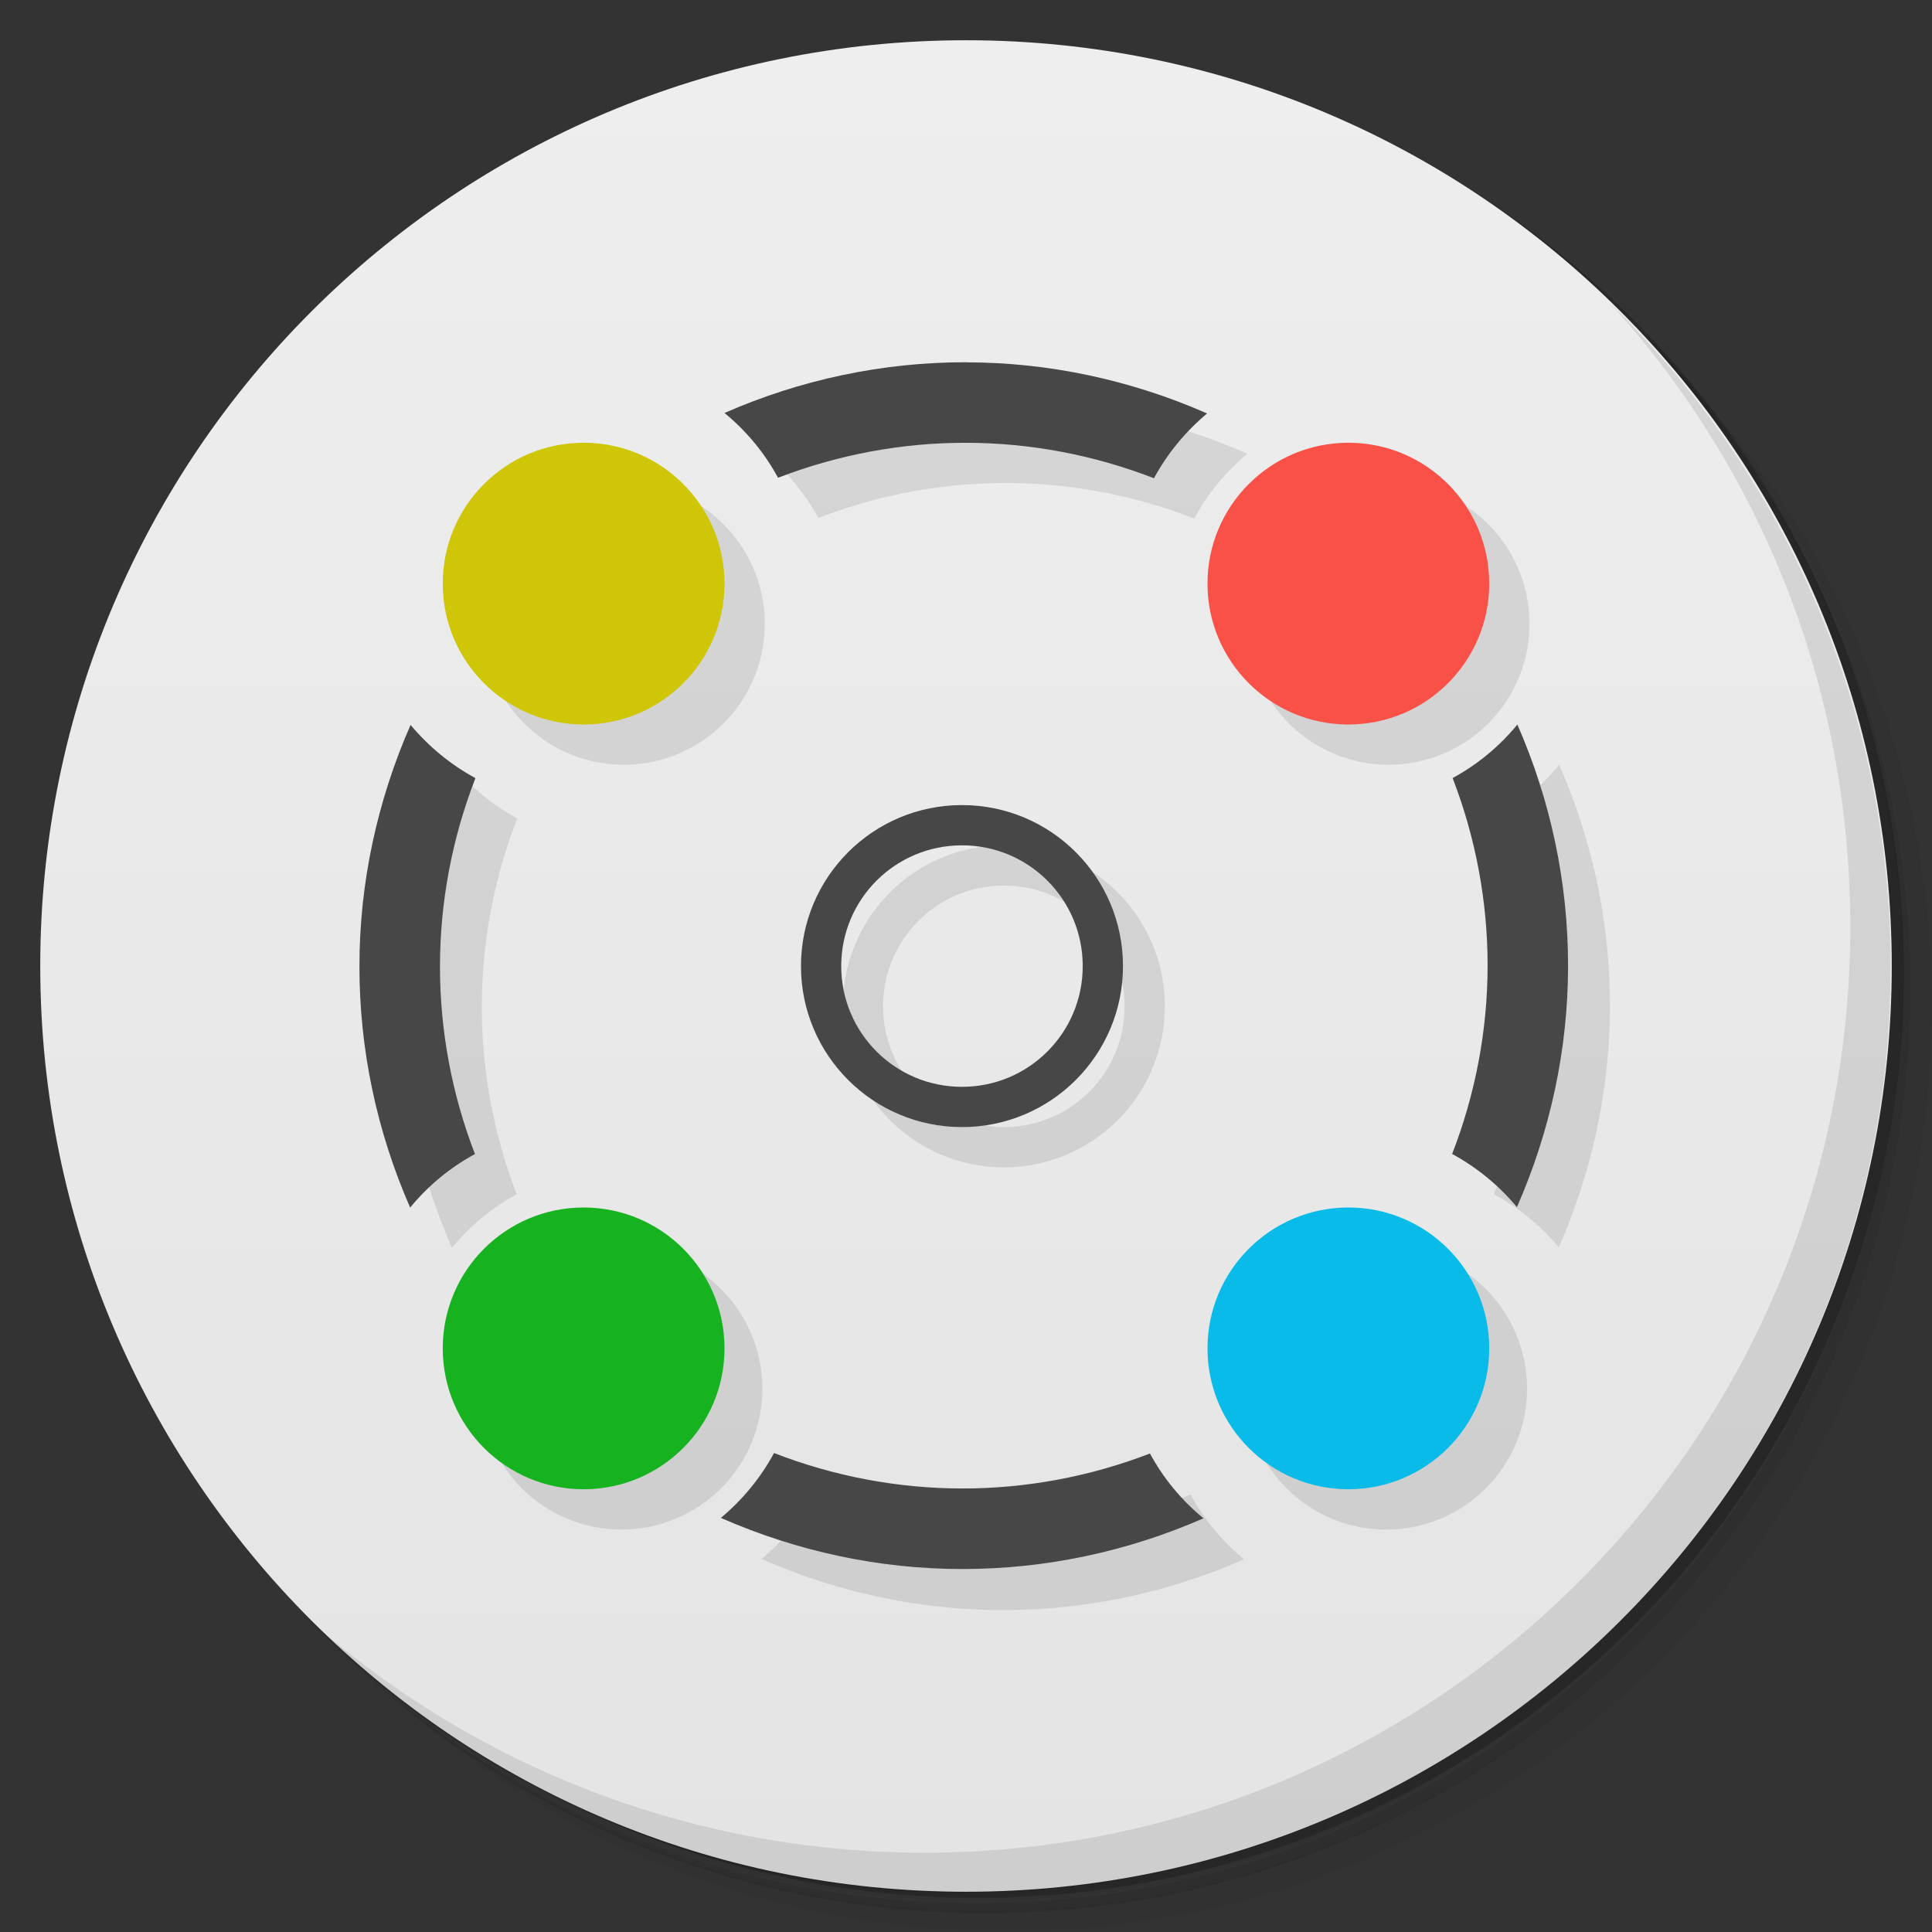 <svg version="1.1" viewBox="0 0 48 48" xmlns="http://www.w3.org/2000/svg">
 <rect x="0" y="0" width="48" height="48" fill="#333333" stroke="none"/>
 <defs>
  <linearGradient id="bg" x1="1" x2="47" gradientTransform="matrix(0 -1 1 0 -1.5e-6 48)" gradientUnits="userSpaceOnUse">
   <stop style="stop-color:#e4e4e4" offset="0"/>
   <stop style="stop-color:#eee" offset="1"/>
  </linearGradient>
 </defs>
 <path d="m36.3 5c5.86 4.06 9.69 10.8 9.69 18.5 0 12.4-10.1 22.5-22.5 22.5-7.67 0-14.4-3.83-18.5-9.69 1.04 1.82 2.31 3.5 3.78 4.97 4.08 3.71 9.51 5.97 15.5 5.97 12.7 0 23-10.3 23-23 0-5.95-2.26-11.4-5.97-15.5-1.47-1.48-3.15-2.74-4.97-3.78zm4.97 3.78c3.85 4.11 6.22 9.64 6.22 15.7 0 12.7-10.3 23-23 23-6.08 0-11.6-2.36-15.7-6.22 4.16 4.14 9.88 6.72 16.2 6.72 12.7 0 23-10.3 23-23 0-6.34-2.58-12.1-6.72-16.2z" style="opacity:.05"/>
 <path d="m41.3 8.78c3.71 4.08 5.97 9.51 5.97 15.5 0 12.7-10.3 23-23 23-5.95 0-11.4-2.26-15.5-5.97 4.11 3.85 9.64 6.22 15.7 6.22 12.7 0 23-10.3 23-23 0-6.08-2.36-11.6-6.22-15.7z" style="opacity:.1"/>
 <path d="m31.2 2.38c8.62 3.15 14.8 11.4 14.8 21.1 0 12.4-10.1 22.5-22.5 22.5-9.71 0-18-6.14-21.1-14.8a23 23 0 0 0 44.9-7 23 23 0 0 0-16-21.9z" style="opacity:.2"/>
 <path d="m24 1c12.7 0 23 10.3 23 23s-10.3 23-23 23-23-10.3-23-23 10.3-23 23-23z" style="fill:url(#bg)"/>
 <path d="m40 7.53c3.71 4.08 5.97 9.51 5.97 15.5 0 12.7-10.3 23-23 23-5.95 0-11.4-2.26-15.5-5.97 4.18 4.29 10 6.97 16.5 6.97 12.7 0 23-10.3 23-23 0-6.46-2.68-12.3-6.97-16.5z" style="opacity:.1"/>
 <path d="m25 10c-2.07-0.002-4.11 0.432-6 1.26 0.543 0.446 0.995 0.991 1.33 1.61 1.49-0.574 3.07-0.871 4.67-0.869 1.6 2e-3 3.18 0.303 4.67 0.881 0.334-0.617 0.783-1.16 1.32-1.61-1.89-0.83-3.93-1.27-5.99-1.27zm-9.5 2a3.5 3.5 0 0 0-3.5 3.5 3.5 3.5 0 0 0 3.5 3.5 3.5 3.5 0 0 0 3.5-3.5 3.5 3.5 0 0 0-3.5-3.5zm19 0a3.5 3.5 0 0 0-3.5 3.5 3.5 3.5 0 0 0 3.5 3.5 3.5 3.5 0 0 0 3.5-3.5 3.5 3.5 0 0 0-3.5-3.5zm4.24 7c-0.446 0.543-0.991 0.995-1.61 1.33 0.574 1.49 0.871 3.07 0.869 4.67-2e-3 1.6-0.303 3.18-0.881 4.67 0.617 0.334 1.16 0.783 1.61 1.32 0.83-1.89 1.27-3.93 1.27-5.99 0.002-2.07-0.432-4.11-1.26-6zm-27.5 0.012c-0.83 1.89-1.27 3.93-1.27 5.99-0.002 2.07 0.432 4.11 1.26 6 0.446-0.543 0.991-0.995 1.61-1.33-0.574-1.49-0.871-3.07-0.869-4.67 2e-3 -1.6 0.303-3.18 0.881-4.67-0.617-0.334-1.16-0.783-1.61-1.32zm13.7 1.99c-2.21 0-4 1.79-4 4s1.79 4 4 4 4-1.79 4-4-1.79-4-4-4zm0 1c1.66 0 3 1.34 3 3s-1.34 3-3 3-3-1.34-3-3 1.34-3 3-3zm-9.5 9a3.5 3.5 0 0 0-3.5 3.5 3.5 3.5 0 0 0 3.5 3.5 3.5 3.5 0 0 0 3.5-3.5 3.5 3.5 0 0 0-3.5-3.5zm19 0a3.5 3.5 0 0 0-3.5 3.5 3.5 3.5 0 0 0 3.5 3.5 3.5 3.5 0 0 0 3.5-3.5 3.5 3.5 0 0 0-3.5-3.5zm-14.2 6.12c-0.334 0.617-0.783 1.16-1.32 1.61 1.89 0.83 3.93 1.27 5.99 1.27 2.07 2e-3 4.11-0.432 6-1.26-0.543-0.446-0.995-0.991-1.33-1.61-1.49 0.574-3.07 0.871-4.67 0.869-1.6-2e-3 -3.18-0.303-4.67-0.881z" style="opacity:.1"/>
 <circle cx="14.5" cy="14.5" r="3.5" style="fill:#cec606"/>
 <path d="m24 9c-2.07-0.002-4.11 0.432-6 1.26 0.543 0.446 0.995 0.991 1.33 1.61 1.49-0.574 3.07-0.871 4.67-0.869 1.6 2e-3 3.18 0.303 4.67 0.881 0.334-0.617 0.783-1.16 1.32-1.61-1.89-0.83-3.93-1.27-5.99-1.27zm13.7 9c-0.446 0.543-0.991 0.995-1.61 1.33 0.574 1.49 0.871 3.07 0.869 4.67-2e-3 1.6-0.303 3.18-0.881 4.67 0.617 0.334 1.16 0.783 1.61 1.32 0.83-1.89 1.27-3.93 1.27-5.99 0.002-2.07-0.432-4.11-1.26-6zm-27.5 0.012c-0.83 1.89-1.27 3.93-1.27 5.99-0.002 2.07 0.432 4.11 1.26 6 0.446-0.543 0.991-0.995 1.61-1.33-0.574-1.49-0.871-3.07-0.869-4.67 2e-3 -1.6 0.303-3.18 0.881-4.67-0.617-0.334-1.16-0.783-1.61-1.32zm13.7 1.99c-2.21 0-4 1.79-4 4s1.79 4 4 4 4-1.79 4-4-1.79-4-4-4zm0 1c1.66 0 3 1.34 3 3s-1.34 3-3 3-3-1.34-3-3 1.34-3 3-3zm-4.67 15.1c-0.334 0.617-0.783 1.16-1.32 1.61 1.89 0.83 3.93 1.27 5.99 1.27 2.07 2e-3 4.11-0.432 6-1.26-0.543-0.446-0.995-0.991-1.33-1.61-1.49 0.574-3.07 0.871-4.67 0.869-1.6-2e-3 -3.18-0.303-4.67-0.881z" style="fill:#474747"/>
 <circle cx="14.5" cy="33.5" r="3.5" style="fill:#16b220"/>
 <circle cx="33.5" cy="33.5" r="3.5" style="fill:#08bbe8"/>
 <circle cx="33.5" cy="14.5" r="3.5" style="fill:#f95047"/>
</svg>
